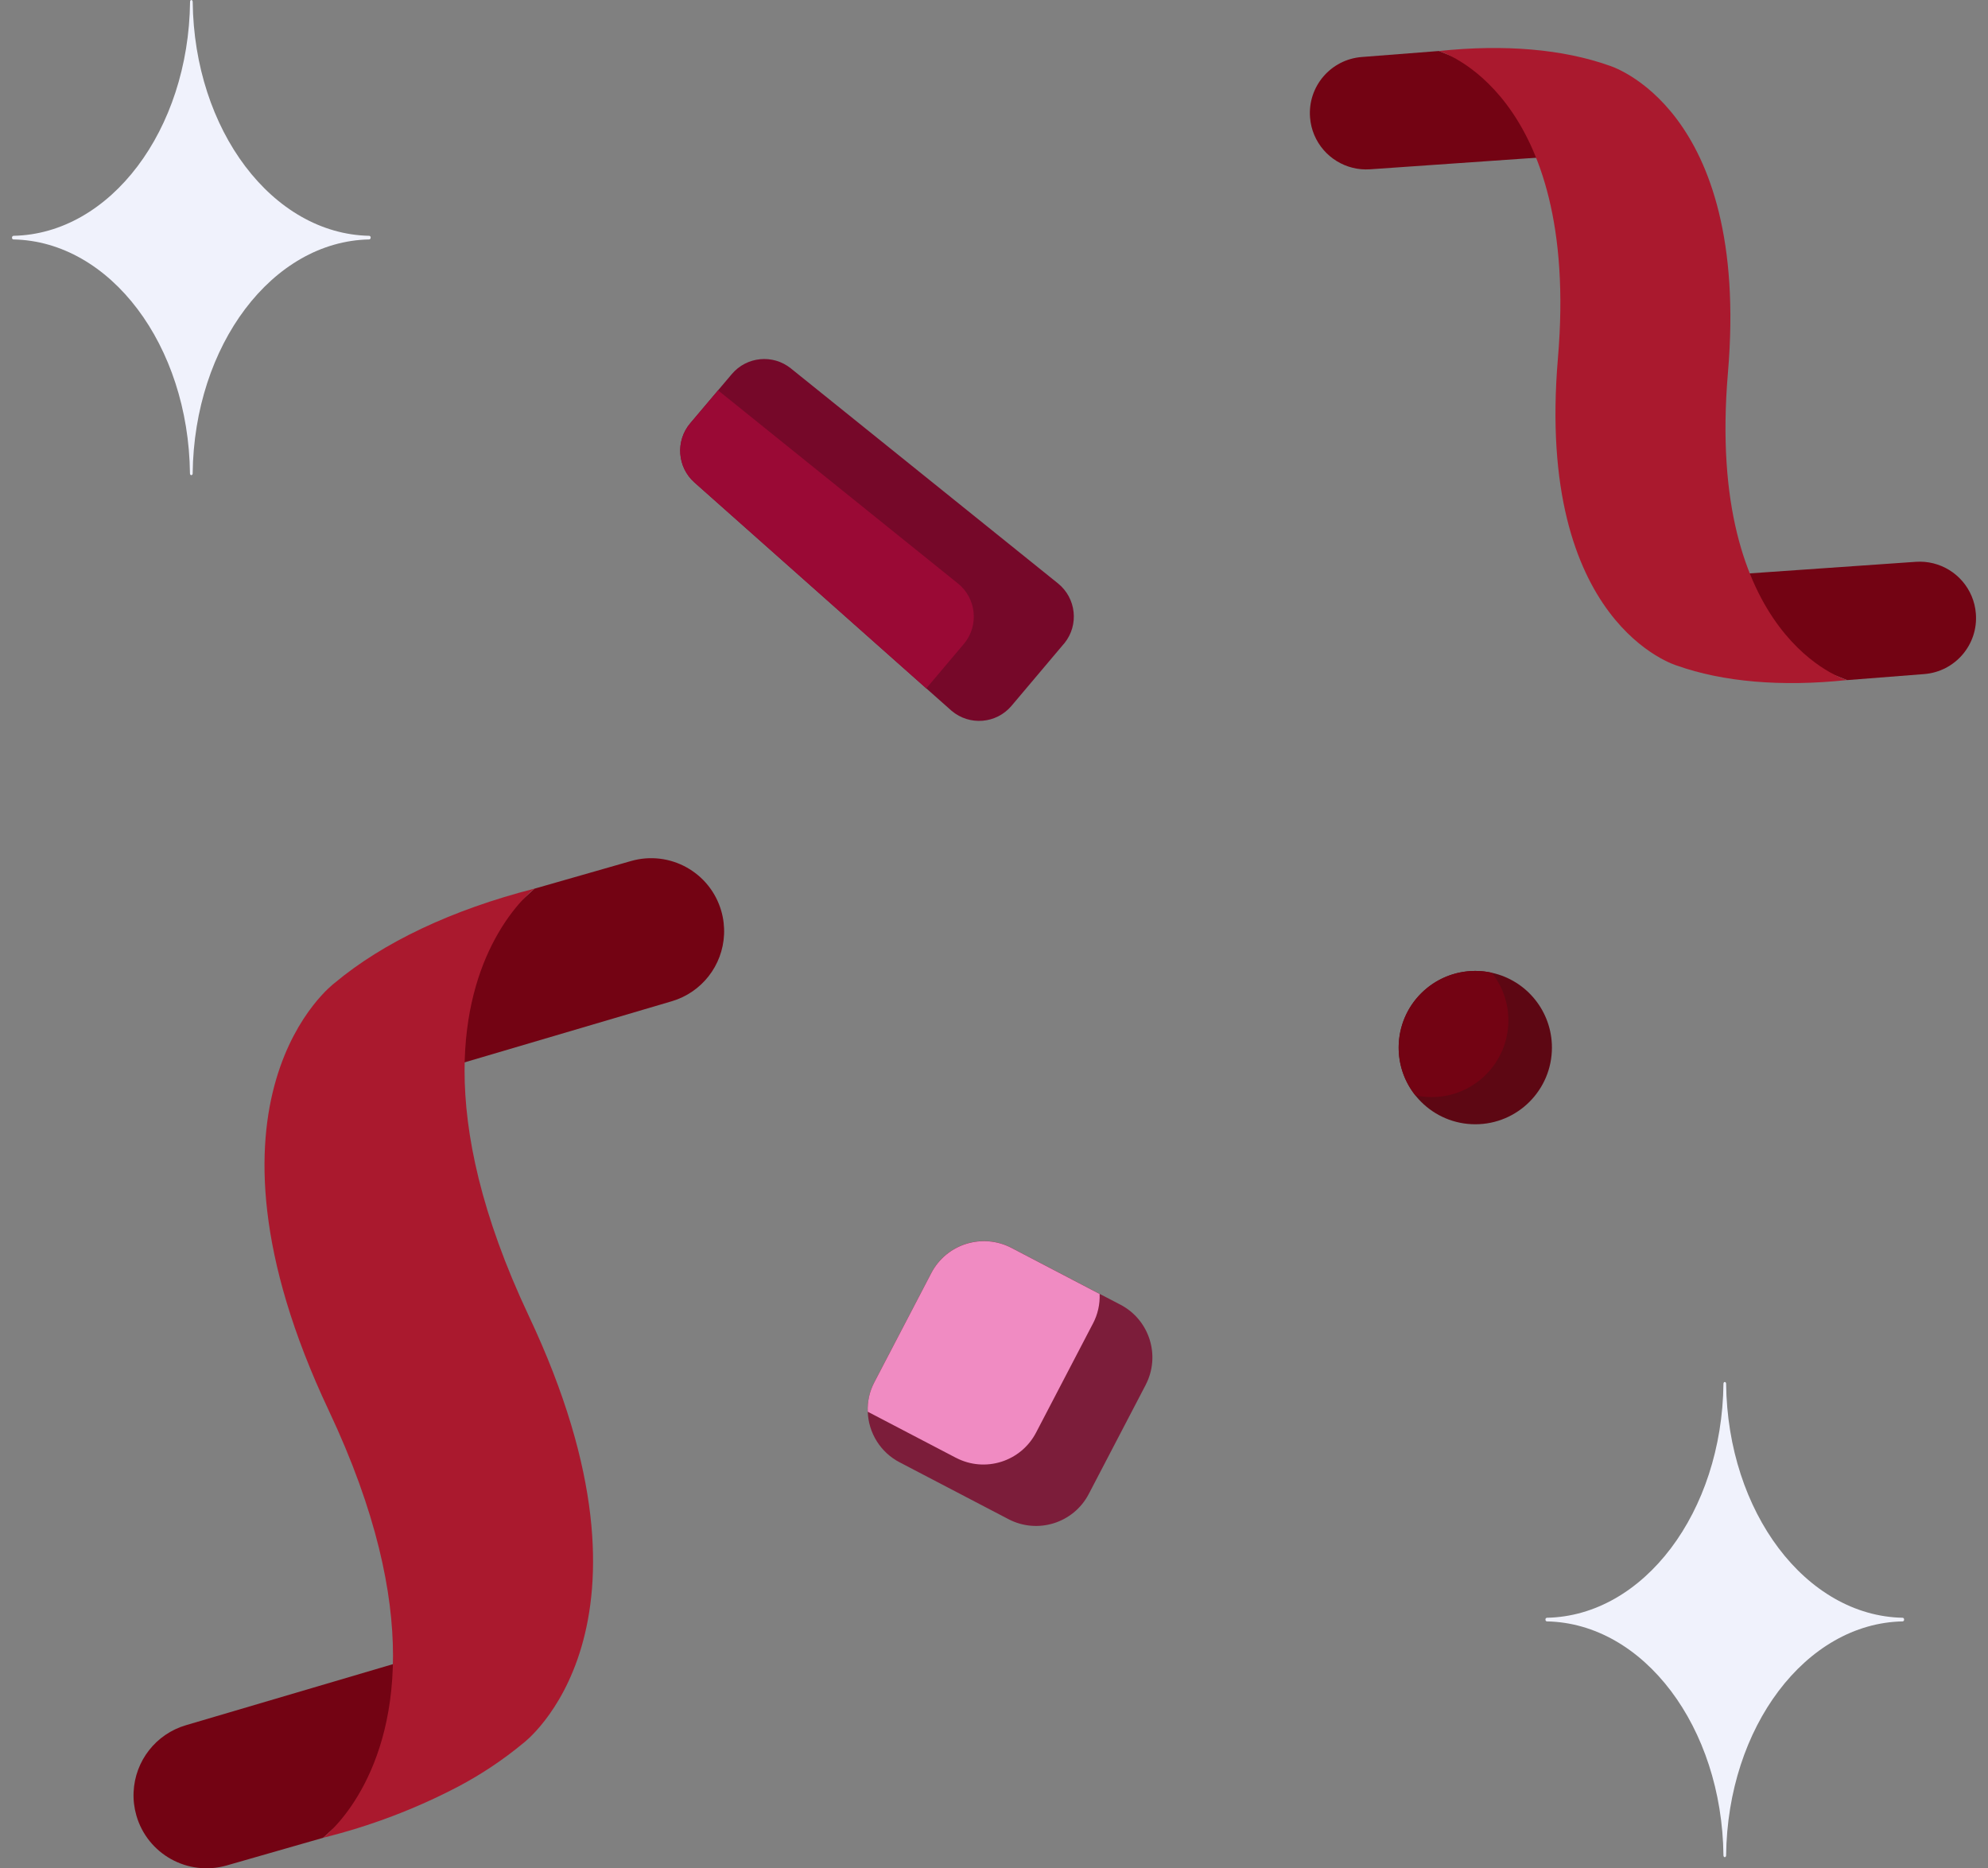 <svg width="83" height="78" viewBox="0 0 83 78" fill="none" xmlns="http://www.w3.org/2000/svg">
<rect x="0" y="0" width="83" height="78" fill="#808080" stroke="none"/>
<g clip-path="url(#clip0_229_38541)">
<path d="M15.476 9.921C15.48 9.883 15.455 9.852 15.421 9.845C11.374 9.767 8.104 5.435 8.045 0.075C8.045 0.033 8.019 0 7.99 0C7.959 0 7.935 0.033 7.935 0.075C7.876 5.435 4.606 9.767 0.559 9.845C0.525 9.852 0.499 9.883 0.504 9.919H0.5C0.497 9.957 0.521 9.99 0.556 9.996C4.602 10.073 7.872 14.406 7.931 19.766C7.931 19.807 7.957 19.838 7.987 19.838H7.988C8.023 19.833 8.049 19.8 8.044 19.766C8.103 14.406 11.373 10.073 15.419 9.996C15.454 9.989 15.478 9.956 15.475 9.921H15.476Z" fill="#F0F2FC"/>
<path d="M79.496 67.616C79.5 67.578 79.476 67.545 79.441 67.54C75.395 67.462 72.125 63.13 72.066 57.77C72.066 57.728 72.04 57.695 72.01 57.695C71.979 57.695 71.955 57.728 71.955 57.77C71.896 63.13 68.626 67.462 64.58 67.54C64.545 67.547 64.519 67.578 64.524 67.615C64.521 67.653 64.545 67.686 64.58 67.691C68.626 67.769 71.896 72.101 71.955 77.461C71.955 77.503 71.981 77.535 72.01 77.535C72.041 77.535 72.066 77.503 72.066 77.461C72.125 72.101 75.395 67.769 79.441 67.691C79.476 67.684 79.502 67.653 79.496 67.616Z" fill="#F0F2FC"/>
<path d="M44.411 26.885L42.231 29.468C41.599 30.216 40.481 30.31 39.732 29.677C39.722 29.669 39.71 29.658 39.699 29.648L38.673 28.738L28.995 20.143C28.274 19.503 28.196 18.404 28.818 17.669L29.981 16.294L30.553 15.618C31.175 14.882 32.27 14.776 33.02 15.381L44.172 24.357C44.934 24.973 45.056 26.089 44.441 26.852C44.432 26.862 44.421 26.874 44.413 26.885H44.411Z" fill="#760829"/>
<path d="M40.238 26.887L38.673 28.74L28.995 20.145C28.274 19.506 28.196 18.407 28.818 17.672L29.981 16.297L39.995 24.36C40.758 24.973 40.879 26.091 40.266 26.854C40.257 26.864 40.248 26.877 40.238 26.887Z" fill="#9A0935"/>
<path d="M64.794 43.735C64.794 45.503 63.363 46.937 61.595 46.937C59.828 46.937 58.395 45.505 58.395 43.737C58.395 41.969 59.826 40.535 61.593 40.535C61.826 40.535 62.056 40.559 62.282 40.611C63.749 40.932 64.794 42.232 64.794 43.735Z" fill="#5D0713"/>
<path d="M47.831 57.821L45.456 62.373C44.822 63.588 43.323 64.058 42.108 63.425L37.558 61.049C36.766 60.636 36.258 59.828 36.229 58.934C36.211 58.504 36.306 58.079 36.508 57.698L38.882 53.146C39.516 51.93 41.015 51.461 42.23 52.095L45.91 54.018L46.78 54.47C47.995 55.105 48.465 56.604 47.831 57.819V57.821Z" fill="#7C1D3A"/>
<path d="M62.975 42.6C62.975 44.368 61.544 45.802 59.776 45.802C59.544 45.802 59.314 45.777 59.089 45.727C57.99 44.342 58.22 42.328 59.605 41.229C60.17 40.78 60.872 40.535 61.594 40.535C61.827 40.535 62.057 40.559 62.282 40.611C62.733 41.177 62.977 41.877 62.975 42.6Z" fill="#730313"/>
<path d="M45.631 55.256L43.257 59.808C42.623 61.023 41.126 61.495 39.911 60.86C39.911 60.86 39.911 60.86 39.909 60.86L36.229 58.938C36.211 58.508 36.306 58.083 36.508 57.702L38.882 53.15C39.516 51.934 41.015 51.465 42.23 52.099L45.91 54.022C45.928 54.451 45.832 54.876 45.631 55.258V55.256Z" fill="#F08BC2"/>
<path d="M13.488 76.727L9.459 77.882C7.842 78.344 6.155 77.408 5.692 75.789C5.602 75.472 5.562 75.144 5.578 74.815C5.635 73.515 6.512 72.393 7.761 72.026L20.245 68.344L19.079 71.669L13.488 76.727Z" fill="#730313"/>
<path d="M22.321 37.099L26.348 35.946C27.967 35.484 29.653 36.42 30.116 38.039C30.206 38.354 30.244 38.684 30.23 39.011C30.173 40.312 29.296 41.433 28.047 41.801L15.562 45.483L16.729 42.158L22.319 37.099H22.321Z" fill="#730313"/>
<path d="M21.839 72.781C21 73.474 20.094 74.079 19.131 74.587C17.342 75.525 15.445 76.242 13.485 76.726C13.485 76.726 16.408 74.557 16.408 69.123C16.408 66.507 15.731 63.135 13.726 58.886C7.553 45.803 13.965 41.043 13.965 41.043C15.984 39.353 18.848 37.987 22.319 37.098C22.319 37.098 21.439 37.751 20.645 39.239C19.99 40.462 19.396 42.25 19.396 44.703C19.396 47.317 20.073 50.69 22.078 54.939C28.251 68.02 21.839 72.781 21.839 72.781Z" fill="#AA192E"/>
<path d="M77.113 28.394L80.334 28.142C81.629 28.042 82.596 26.912 82.493 25.617C82.474 25.363 82.414 25.116 82.315 24.883C81.923 23.959 80.989 23.386 79.988 23.455L69.977 24.152L71.713 26.241L77.113 28.392V28.394Z" fill="#730313"/>
<path d="M60.076 2.129L56.854 2.38C55.56 2.481 54.593 3.611 54.695 4.906C54.714 5.159 54.775 5.407 54.873 5.639C55.265 6.563 56.199 7.137 57.201 7.068L67.212 6.371L65.475 4.282L60.076 2.131V2.129Z" fill="#730313"/>
<path d="M60.074 2.13C62.823 1.839 65.259 2.056 67.174 2.734C67.174 2.734 73.088 4.45 72.142 15.563C71.198 26.675 77.111 28.392 77.111 28.392C74.362 28.683 71.926 28.466 70.013 27.788C70.013 27.788 64.098 26.072 65.044 14.958C65.989 3.846 60.074 2.13 60.074 2.13Z" fill="#AA192E"/>
</g>
<defs>
<clipPath id="clip0_229_38541">
<rect width="82" height="78" fill="white" transform="translate(0.5)"/>
</clipPath>
</defs>
</svg>
